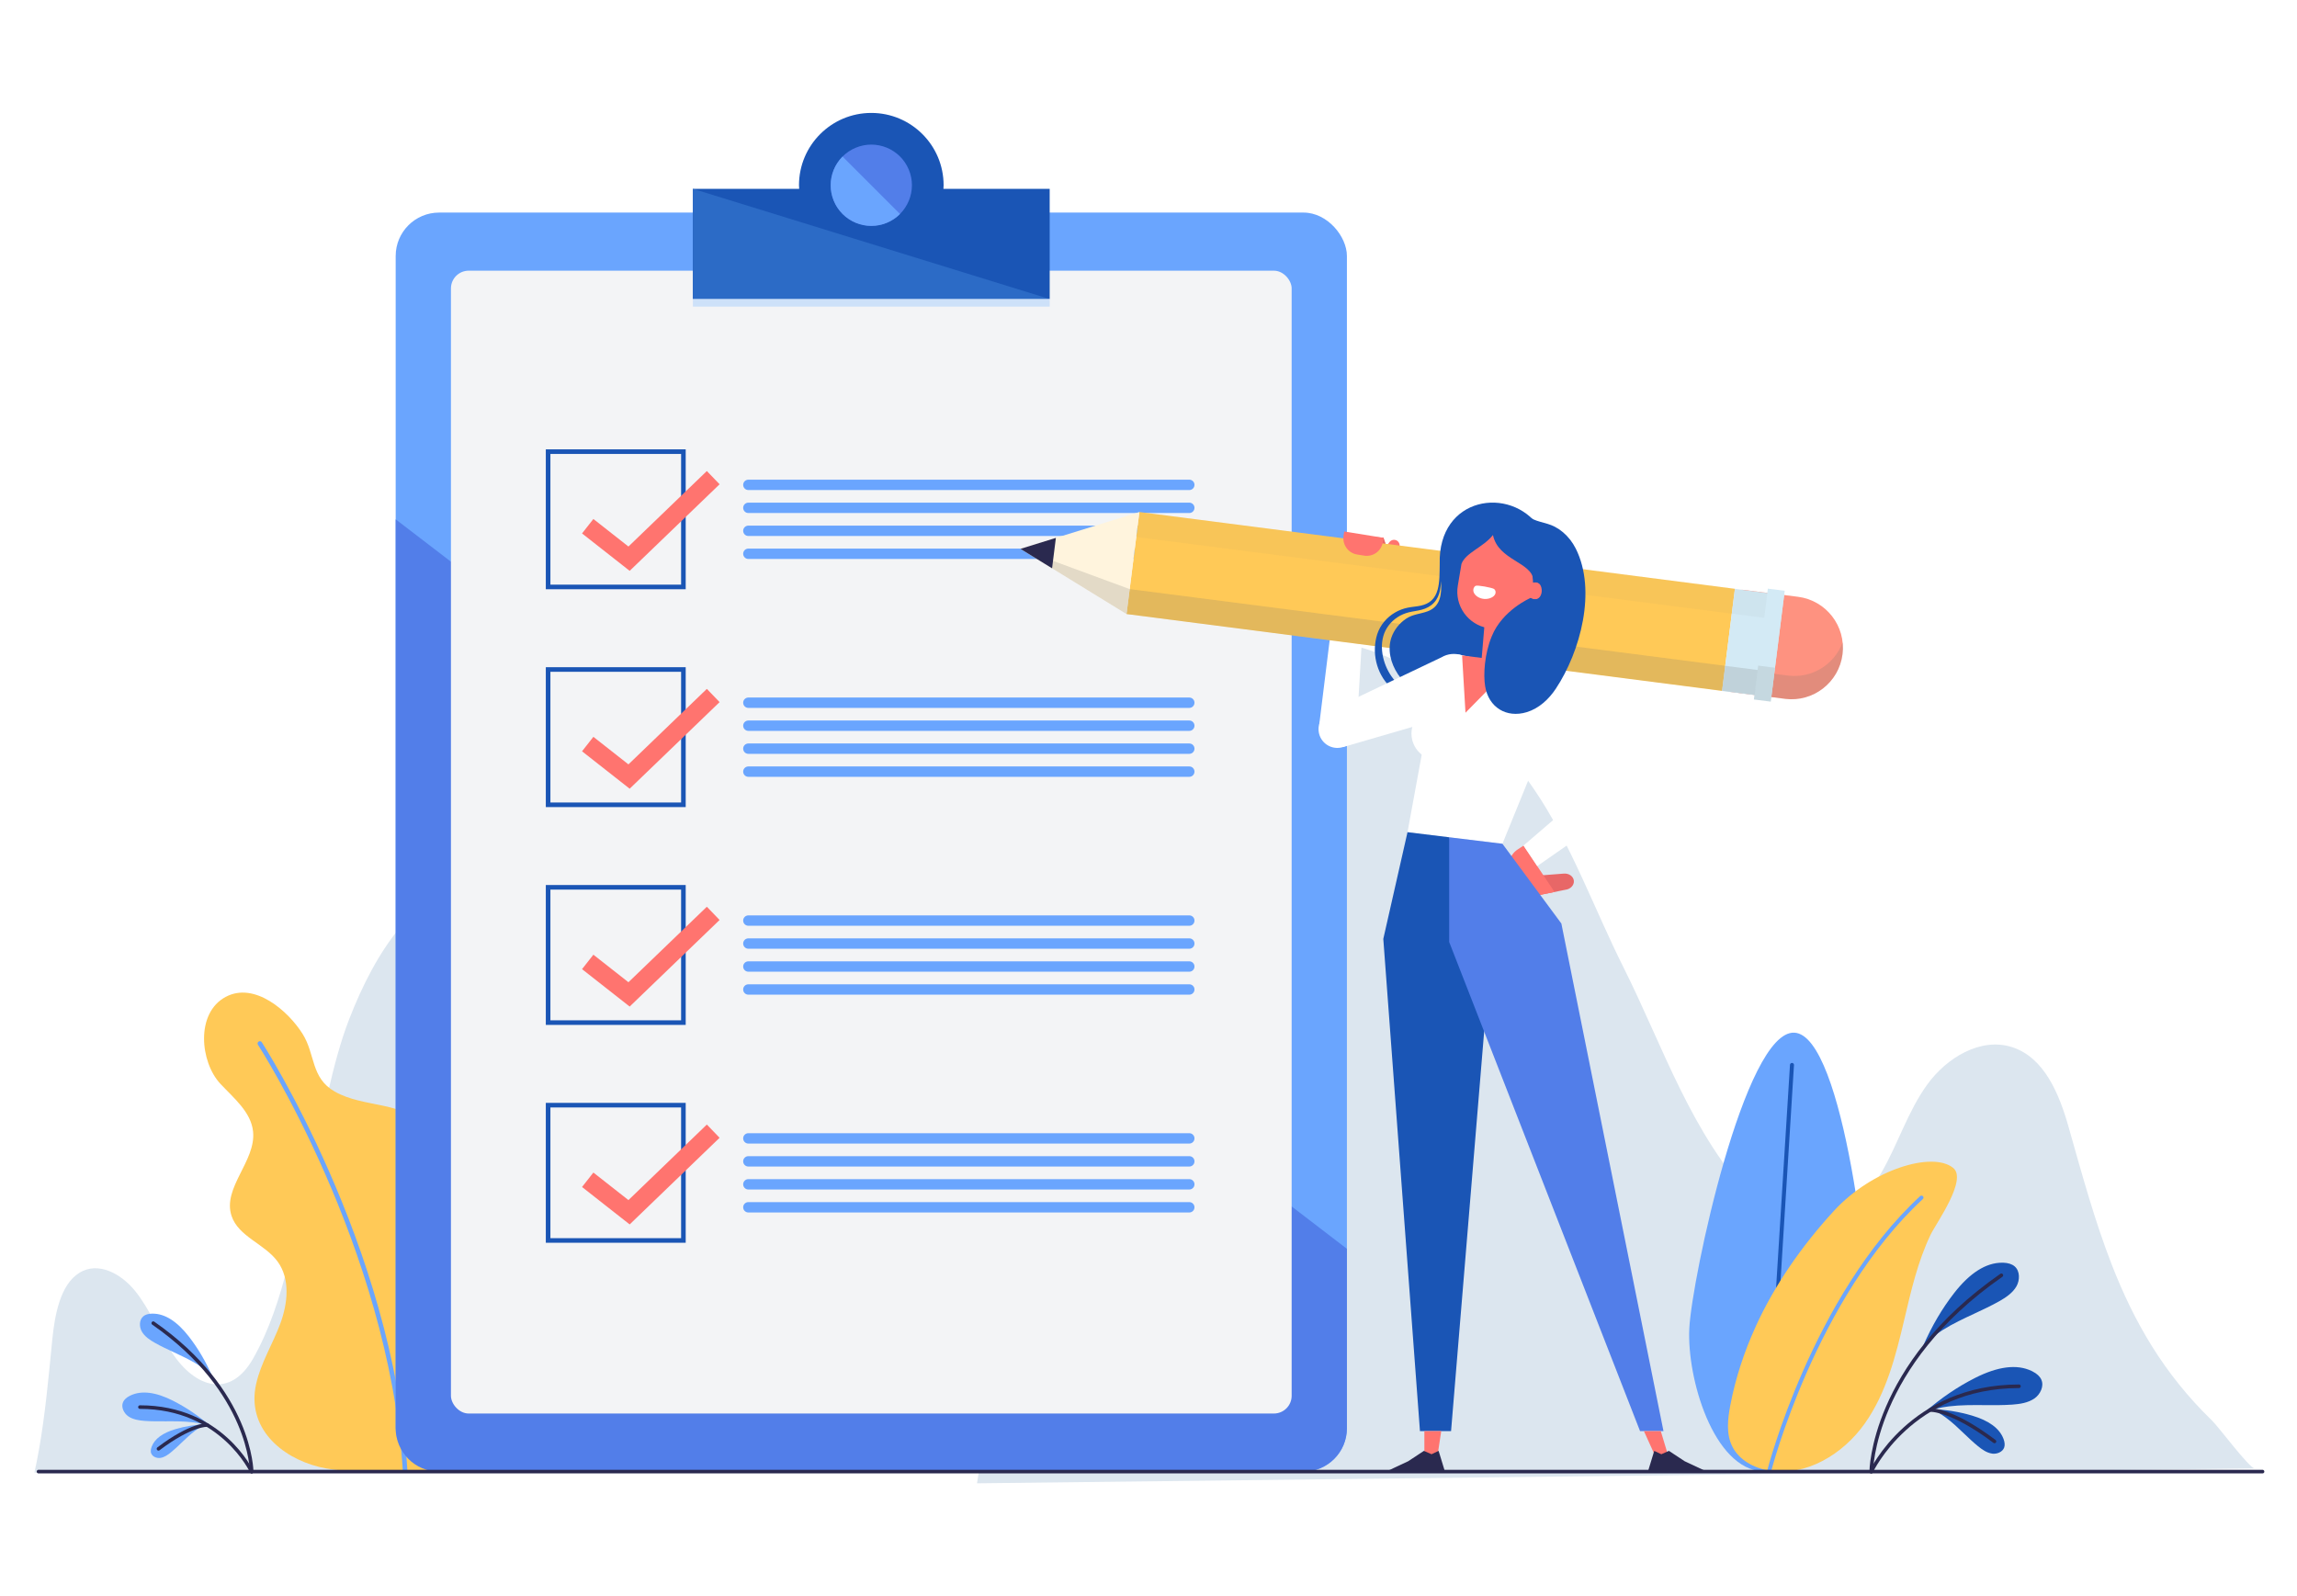 <?xml version="1.0" encoding="UTF-8"?>
<svg xmlns="http://www.w3.org/2000/svg" width="500" height="347.45" xmlns:xlink="http://www.w3.org/1999/xlink" viewBox="0 0 500 347.45">
  <defs>
    <style>
      .cls-1 {
        fill: #527ee9;
      }

      .cls-2 {
        fill: #fff;
      }

      .cls-3 {
        filter: url(#drop-shadow-4);
      }

      .cls-3, .cls-4, .cls-5, .cls-6, .cls-7, .cls-8, .cls-9, .cls-10, .cls-11 {
        fill: none;
      }

      .cls-3, .cls-6, .cls-7, .cls-9, .cls-11 {
        stroke-miterlimit: 10;
      }

      .cls-3, .cls-6, .cls-7, .cls-11 {
        stroke: #ff746f;
        stroke-width: 4px;
      }

      .cls-12 {
        fill: #f3f4f6;
      }

      .cls-4 {
        stroke: #2a294f;
        stroke-width: .78px;
      }

      .cls-4, .cls-5, .cls-8, .cls-10 {
        stroke-linecap: round;
        stroke-linejoin: round;
      }

      .cls-5, .cls-9 {
        stroke: #1a55b5;
      }

      .cls-5, .cls-10 {
        stroke-width: .87px;
      }

      .cls-13 {
        opacity: .05;
      }

      .cls-13, .cls-14, .cls-15, .cls-16 {
        mix-blend-mode: multiply;
      }

      .cls-13, .cls-14, .cls-16 {
        fill: #777470;
      }

      .cls-6 {
        filter: url(#drop-shadow-1);
      }

      .cls-17 {
        isolation: isolate;
      }

      .cls-14 {
        opacity: .15;
      }

      .cls-18 {
        fill: #1a55b5;
      }

      .cls-15 {
        fill: #cde1f9;
      }

      .cls-19 {
        fill: #ff746f;
      }

      .cls-20 {
        fill: #e86767;
      }

      .cls-16 {
        opacity: .2;
      }

      .cls-21 {
        fill: #ffc957;
      }

      .cls-7 {
        filter: url(#drop-shadow-3);
      }

      .cls-22 {
        fill: #dce6ef;
      }

      .cls-23 {
        fill: #d3eaf5;
      }

      .cls-24 {
        fill: #2a294f;
      }

      .cls-8, .cls-10 {
        stroke: #6aa5fe;
      }

      .cls-11 {
        filter: url(#drop-shadow-2);
      }

      .cls-25 {
        fill: #6aa5fe;
      }

      .cls-26 {
        fill: #fff4dd;
      }

      .cls-27 {
        fill: #2c6bc6;
      }

      .cls-28 {
        fill: #fe9280;
      }
    </style>
    <filter id="drop-shadow-1" filterUnits="userSpaceOnUse">
      <feOffset dx="2" dy="2"/>
      <feGaussianBlur result="blur" stdDeviation="0"/>
      <feFlood flood-color="#f3f4f6" flood-opacity="1"/>
      <feComposite in2="blur" operator="in"/>
      <feComposite in="SourceGraphic"/>
    </filter>
    <filter id="drop-shadow-2" filterUnits="userSpaceOnUse">
      <feOffset dx="2" dy="2"/>
      <feGaussianBlur result="blur-2" stdDeviation="0"/>
      <feFlood flood-color="#f3f4f6" flood-opacity="1"/>
      <feComposite in2="blur-2" operator="in"/>
      <feComposite in="SourceGraphic"/>
    </filter>
    <filter id="drop-shadow-3" filterUnits="userSpaceOnUse">
      <feOffset dx="2" dy="2"/>
      <feGaussianBlur result="blur-3" stdDeviation="0"/>
      <feFlood flood-color="#f3f4f6" flood-opacity="1"/>
      <feComposite in2="blur-3" operator="in"/>
      <feComposite in="SourceGraphic"/>
    </filter>
    <filter id="drop-shadow-4" filterUnits="userSpaceOnUse">
      <feOffset dx="2" dy="2"/>
      <feGaussianBlur result="blur-4" stdDeviation="0"/>
      <feFlood flood-color="#f3f4f6" flood-opacity="1"/>
      <feComposite in2="blur-4" operator="in"/>
      <feComposite in="SourceGraphic"/>
    </filter>
  </defs>
  <g class="cls-17">
    <g id="BACKGROUND"/>
    <g id="OBJECTS">
      <g>
        <g>
          <path class="cls-22" d="M459.66,275.22c-3.67-9.42-6.41-19.42-9.4-29.98-2.02-7.12-5.27-15.08-12.31-17.32-6.85-2.18-14.24,2.34-18.45,8.17-4.22,5.83-6.34,12.89-9.95,19.12-6.54,11.28-18.11,16.01-27.68,6.09-13.67-14.17-19.82-33.48-28.49-50.76-6.29-12.54-11.56-27.23-19.49-38.79-12.09-17.63-28.67-32.66-50.71-32.66-13.97,2.12-26.28,14.49-34.62,29.96-8.33,15.47-13.19,33.86-17.33,52.21-7.53,33.37-13.05,67.51-18.56,101.61l278.12-3.24c-1.11,.01-7.92-9.1-9.23-10.36-10.68-10.33-17.09-21.69-21.9-34.04Z"/>
          <g>
            <path class="cls-25" d="M406.87,291.12c-.54,10.81-12.31,29.71-23.12,29.17-10.81-.54-16.58-20.33-16.03-31.14,.54-10.81,12.06-64.91,22.87-64.37,10.81,.54,16.83,55.53,16.28,66.34Z"/>
            <line class="cls-5" x1="390.07" y1="231.8" x2="384.61" y2="319.42"/>
            <path class="cls-21" d="M382.12,288.86c-2.46,5.41-4.34,11.08-5.47,17-.57,3-.94,6.25,.42,8.98,1.48,2.99,4.77,4.73,8.06,5.27,8.04,1.32,16.07-3.6,20.78-10.25,4.71-6.64,6.75-14.76,8.62-22.69,1.47-6.24,2.92-12.57,5.7-18.39,1.19-2.49,8.17-12.12,4.87-14.61-4.51-3.55-17.58,.31-25.95,9.45-6.9,7.53-12.83,15.99-17.04,25.24Z"/>
            <path class="cls-10" d="M385.13,320.11s9.7-37.77,33.13-59.43"/>
          </g>
          <g>
            <path class="cls-18" d="M438.95,279.96c-.83,1.49-2.39,2.5-3.8,3.3-1.74,.98-3.6,1.84-5.39,2.68-2.3,1.07-4.68,2.18-6.88,3.56-1.6,1.01-3.03,2.14-4.22,3.36,1.89-4.29,4.09-8.03,6.69-11.38,3.42-4.4,6.93-6.63,10.44-6.63,.08,0,.16,0,.24,0,1.08,.03,1.93,.3,2.51,.8,1.19,1.02,1.14,3,.41,4.31Z"/>
            <path class="cls-18" d="M442.87,304.38c-1.39,.99-3.23,1.24-4.85,1.36-1.99,.14-4.04,.13-6.02,.11-2.54-.02-5.17-.04-7.74,.27-1.88,.22-3.65,.64-5.25,1.23,3.54-3.07,7.14-5.51,10.92-7.42,4.98-2.52,9.1-3.03,12.27-1.53,.07,.03,.15,.07,.22,.11,.97,.49,1.62,1.1,1.93,1.8,.64,1.44-.25,3.2-1.47,4.07Z"/>
            <path class="cls-18" d="M433.62,316.4c-1.15-.16-2.19-.9-3.05-1.6-1.06-.86-2.07-1.83-3.05-2.76-1.25-1.2-2.55-2.44-3.98-3.49-1.04-.77-2.12-1.39-3.19-1.85,3.2,.13,6.13,.6,8.91,1.43,3.65,1.08,5.95,2.76,6.82,4.99,.02,.05,.04,.1,.06,.16,.25,.7,.29,1.3,.12,1.8-.36,1.01-1.62,1.47-2.64,1.33Z"/>
            <path class="cls-4" d="M407.32,320.32s.11-23.11,28.33-42.73"/>
            <path class="cls-4" d="M407.32,320.32s8.67-18.57,32.16-18.57"/>
            <path class="cls-4" d="M420.1,306.92s4.55-.33,14.05,6.83"/>
          </g>
        </g>
        <g>
          <path class="cls-22" d="M164.8,320.52c-6.52-24.66-13.08-49.33-20.75-73.21-4.32-13.47-9.1-26.88-15.73-37.65-6.63-10.77-15.41-18.72-24.23-18.67-13.58,2.63-22.35,16.04-28.1,30.9-3.77,9.74-5.6,21.54-8.26,31.84-3.67,14.18-5.6,29.61-12.65,42.01-4.94,8.69-12.53,6.47-17.65-1.33-2.82-4.31-4.82-9.43-7.98-13.36-3.16-3.93-8.15-6.49-12.16-4.01-4.13,2.55-5.36,8.99-5.92,14.65-.82,8.39-1.55,16.32-2.9,23.93-.29,1.66-.62,3.29-.98,4.92H164.8Z"/>
          <path class="cls-21" d="M106.47,286.48c-4.08-4.7-9.24-8.76-10.86-14.69-1.19-4.33-.25-8.92,.21-13.39s.3-9.41-2.59-12.85c-2.38-2.84-6.15-4.07-9.77-4.85-3.62-.78-7.4-1.27-10.61-3.11-5.22-2.99-4.18-8.08-6.98-12.54-3.14-5.01-10.46-11.4-16.72-8.07-6.64,3.52-5.59,14.22-1.17,18.94,2.93,3.13,6.68,6.14,7.11,10.4,.65,6.42-6.71,12.21-4.69,18.34,1.5,4.53,7.2,6.08,10.02,9.93,2.79,3.81,2.23,9.14,.58,13.56-1.64,4.42-4.23,8.51-5.25,13.12-2.09,9.42,5.3,15.94,13.73,18.04,7.74,1.93,24.44,1.02,24.44,1.02,5.96-2.08,12.57-7.32,15.84-13.04,2.48-4.32,2.82-9.8,.9-14.4-.99-2.37-2.5-4.44-4.2-6.4Z"/>
          <path class="cls-8" d="M56.57,227.14s28.51,44.04,31.61,92.94"/>
          <g>
            <path class="cls-25" d="M31.17,286.54c.44-.38,1.08-.58,1.9-.6,.06,0,.12,0,.18,0,2.65,0,5.31,1.69,7.89,5.02,1.96,2.53,3.63,5.36,5.06,8.6-.9-.92-1.98-1.78-3.19-2.54-1.66-1.04-3.46-1.88-5.2-2.69-1.36-.63-2.76-1.28-4.08-2.03-1.07-.6-2.25-1.37-2.87-2.49-.56-.99-.59-2.48,.31-3.26Z"/>
            <path class="cls-25" d="M26.79,305.19c.24-.53,.73-.99,1.46-1.36,.05-.03,.11-.06,.16-.08,2.4-1.14,5.52-.75,9.28,1.16,2.86,1.45,5.58,3.29,8.25,5.61-1.21-.45-2.55-.76-3.97-.93-1.95-.23-3.94-.22-5.86-.21-1.5,0-3.04,.02-4.55-.09-1.22-.09-2.62-.28-3.66-1.02-.93-.66-1.6-1.99-1.11-3.08Z"/>
            <path class="cls-25" d="M32.9,316.34c-.13-.37-.1-.83,.09-1.36,.01-.04,.03-.08,.04-.12,.66-1.69,2.39-2.96,5.16-3.78,2.1-.62,4.32-.98,6.74-1.08-.81,.35-1.63,.82-2.41,1.4-1.08,.8-2.06,1.74-3.01,2.64-.74,.71-1.5,1.44-2.3,2.09-.65,.53-1.43,1.09-2.3,1.21-.77,.11-1.73-.24-2-1.01Z"/>
            <path class="cls-4" d="M54.78,320.32s-.08-17.48-21.42-32.31"/>
            <path class="cls-4" d="M54.78,320.32s-6.55-14.04-24.32-14.04"/>
            <path class="cls-4" d="M45.12,310.19s-3.44-.25-10.62,5.17"/>
          </g>
        </g>
        <g>
          <rect class="cls-25" x="86.13" y="46.27" width="207.06" height="274.05" rx="9.45" ry="9.45"/>
          <path class="cls-1" d="M86.13,113.04v197.84c0,5.22,4.23,9.45,9.45,9.45h188.16c5.22,0,9.45-4.23,9.45-9.45v-39.05L86.13,113.04Z"/>
          <rect class="cls-12" x="98.16" y="58.92" width="183" height="248.76" rx="3.86" ry="3.86"/>
          <g>
            <path class="cls-18" d="M205.36,41.1c.01-.26,.04-.51,.04-.78,0-8.69-7.05-15.74-15.74-15.74s-15.74,7.05-15.74,15.74c0,.26,.03,.52,.04,.78h-23.13v23.99h77.66v-23.99h-23.13Z"/>
            <polygon class="cls-27" points="150.83 41.1 150.83 65.09 228.49 65.09 150.83 41.1"/>
            <circle class="cls-1" cx="189.66" cy="40.32" r="8.84" transform="translate(-.91 76.08) rotate(-22.63)"/>
            <path class="cls-25" d="M183.41,34.08c-3.45,3.45-3.45,9.05,0,12.5,3.45,3.45,9.05,3.45,12.5,0l-12.5-12.5Z"/>
            <rect class="cls-15" x="150.83" y="65.09" width="77.66" height="1.65"/>
          </g>
        </g>
        <g>
          <g>
            <rect class="cls-9" x="119.31" y="98.31" width="29.45" height="29.45"/>
            <polyline class="cls-6" points="125.93 112.54 134.93 119.61 153.25 101.97"/>
            <g>
              <path class="cls-25" d="M258.88,106.67h-95.98c-.63,0-1.13-.51-1.13-1.13h0c0-.63,.51-1.13,1.13-1.13h95.98c.63,0,1.13,.51,1.13,1.13h0c0,.63-.51,1.13-1.13,1.13Z"/>
              <path class="cls-25" d="M258.88,111.67h-95.98c-.63,0-1.13-.51-1.13-1.13h0c0-.63,.51-1.13,1.13-1.13h95.98c.63,0,1.13,.51,1.13,1.13h0c0,.63-.51,1.13-1.13,1.13Z"/>
              <path class="cls-25" d="M258.88,116.67h-95.98c-.63,0-1.13-.51-1.13-1.13h0c0-.63,.51-1.13,1.13-1.13h95.98c.63,0,1.13,.51,1.13,1.13h0c0,.63-.51,1.13-1.13,1.13Z"/>
              <path class="cls-25" d="M258.88,121.67h-95.98c-.63,0-1.13-.51-1.13-1.13h0c0-.63,.51-1.13,1.13-1.13h95.98c.63,0,1.13,.51,1.13,1.13h0c0,.63-.51,1.13-1.13,1.13Z"/>
            </g>
          </g>
          <g>
            <rect class="cls-9" x="119.31" y="145.73" width="29.45" height="29.45"/>
            <polyline class="cls-11" points="125.93 159.96 134.93 167.03 153.25 149.39"/>
            <g>
              <path class="cls-25" d="M258.88,154.09h-95.98c-.63,0-1.13-.51-1.13-1.13h0c0-.63,.51-1.13,1.13-1.13h95.98c.63,0,1.13,.51,1.13,1.13h0c0,.63-.51,1.13-1.13,1.13Z"/>
              <path class="cls-25" d="M258.88,159.09h-95.98c-.63,0-1.13-.51-1.13-1.13h0c0-.63,.51-1.13,1.13-1.13h95.98c.63,0,1.13,.51,1.13,1.13h0c0,.63-.51,1.13-1.13,1.13Z"/>
              <path class="cls-25" d="M258.88,164.09h-95.98c-.63,0-1.13-.51-1.13-1.13h0c0-.63,.51-1.13,1.13-1.13h95.98c.63,0,1.13,.51,1.13,1.13h0c0,.63-.51,1.13-1.13,1.13Z"/>
              <path class="cls-25" d="M258.88,169.09h-95.98c-.63,0-1.13-.51-1.13-1.13h0c0-.63,.51-1.13,1.13-1.13h95.98c.63,0,1.13,.51,1.13,1.13h0c0,.63-.51,1.13-1.13,1.13Z"/>
            </g>
          </g>
          <g>
            <rect class="cls-9" x="119.31" y="193.14" width="29.45" height="29.45"/>
            <polyline class="cls-7" points="125.93 207.38 134.93 214.45 153.25 196.81"/>
            <g>
              <path class="cls-25" d="M258.88,201.51h-95.98c-.63,0-1.13-.51-1.13-1.13h0c0-.63,.51-1.13,1.13-1.13h95.98c.63,0,1.13,.51,1.13,1.13h0c0,.63-.51,1.13-1.13,1.13Z"/>
              <path class="cls-25" d="M258.88,206.51h-95.98c-.63,0-1.13-.51-1.13-1.13h0c0-.63,.51-1.13,1.13-1.13h95.98c.63,0,1.13,.51,1.13,1.13h0c0,.63-.51,1.13-1.13,1.13Z"/>
              <path class="cls-25" d="M258.88,211.51h-95.98c-.63,0-1.13-.51-1.13-1.13h0c0-.63,.51-1.13,1.13-1.13h95.98c.63,0,1.13,.51,1.13,1.13h0c0,.63-.51,1.13-1.13,1.13Z"/>
              <path class="cls-25" d="M258.88,216.51h-95.98c-.63,0-1.13-.51-1.13-1.13h0c0-.63,.51-1.13,1.13-1.13h95.98c.63,0,1.13,.51,1.13,1.13h0c0,.63-.51,1.13-1.13,1.13Z"/>
            </g>
          </g>
          <g>
            <rect class="cls-9" x="119.31" y="240.56" width="29.45" height="29.45"/>
            <polyline class="cls-3" points="125.93 254.8 134.93 261.87 153.25 244.22"/>
            <g>
              <path class="cls-25" d="M258.88,248.92h-95.98c-.63,0-1.13-.51-1.13-1.13h0c0-.63,.51-1.13,1.13-1.13h95.98c.63,0,1.13,.51,1.13,1.13h0c0,.63-.51,1.13-1.13,1.13Z"/>
              <path class="cls-25" d="M258.88,253.92h-95.98c-.63,0-1.13-.51-1.13-1.13h0c0-.63,.51-1.13,1.13-1.13h95.98c.63,0,1.13,.51,1.13,1.13h0c0,.63-.51,1.13-1.13,1.13Z"/>
              <path class="cls-25" d="M258.88,258.92h-95.98c-.63,0-1.13-.51-1.13-1.13h0c0-.63,.51-1.13,1.13-1.13h95.98c.63,0,1.13,.51,1.13,1.13h0c0,.63-.51,1.13-1.13,1.13Z"/>
              <path class="cls-25" d="M258.88,263.92h-95.98c-.63,0-1.13-.51-1.13-1.13h0c0-.63,.51-1.13,1.13-1.13h95.98c.63,0,1.13,.51,1.13,1.13h0c0,.63-.51,1.13-1.13,1.13Z"/>
            </g>
          </g>
        </g>
        <g>
          <path class="cls-28" d="M301.6,123.57c-.61,.47-6.16,3.75-6.16,3.75l-3.94-5.04,1.17-5.75,8.48,.53,1.48,4.29c.35,1.02-.28,1.65-1.03,2.23Z"/>
          <path class="cls-20" d="M301.15,117.05l1.28,3.76-3.91,1.57c-.74,.32-1.58,.38-2.36,.17-1.72-.46-2.85-2.13-2.63-3.9l.25-2.07,7.37,.46Z"/>
          <path class="cls-19" d="M299.23,122.08l3.39,.49,1.86-3.18c.36-.57,.19-1.33-.38-1.7h0c-.57-.36-1.33-.19-1.7,.38l-3.17,4Z"/>
          <polygon class="cls-2" points="296.66 135.68 289.67 137.45 287.17 157.69 295.36 158.02 296.66 135.68"/>
          <g>
            <path class="cls-28" d="M388.56,152.11l-12.22-1.54,2.8-22.21,12.22,1.54c6.13,.77,10.48,6.37,9.71,12.51h0c-.77,6.13-6.37,10.48-12.51,9.71Z"/>
            <path class="cls-16" d="M389.2,147.05l-12.22-1.54-.64,5.06,12.22,1.54c6.13,.77,11.73-3.57,12.51-9.71,.11-.87,.11-1.73,.03-2.57-1.76,4.77-6.63,7.88-11.89,7.22Z"/>
            <polygon class="cls-21" points="374.86 150.39 245.22 133.66 248.02 111.45 377.65 128.17 374.86 150.39"/>
            <polygon class="cls-26" points="222.13 119.47 245.22 133.66 248.02 111.45 222.13 119.47"/>
            <polygon class="cls-16" points="222.13 119.47 245.22 133.66 245.91 128.23 222.13 119.47"/>
            <polygon class="cls-24" points="229.84 117.08 222.13 119.47 229.01 123.7 229.84 117.08"/>
            <rect class="cls-23" x="376.21" y="128.76" width="10.81" height="22.39" transform="translate(20.47 -46.57) rotate(7.18)"/>
            <rect class="cls-23" x="383.3" y="128.24" width="3.7" height="24.31" transform="translate(20.55 -47.01) rotate(7.18)"/>
            <polygon class="cls-16" points="381.92 151.27 245.22 133.66 245.91 128.23 382.6 145.84 381.92 151.27"/>
            <polygon class="cls-13" points="384.03 134.49 247.33 116.88 248.02 111.45 384.71 129.06 384.03 134.49"/>
            <rect class="cls-14" x="382.25" y="145.06" width="3.7" height="7.43" transform="translate(21.59 -46.81) rotate(7.18)"/>
          </g>
          <path class="cls-20" d="M332.33,195.37l1.84-4.73,6.17-.48c1.14-.12,2.14,.57,2.25,1.54h0c.1,.97-.73,1.86-1.87,1.98l-8.39,1.69Z"/>
          <path class="cls-19" d="M329.15,190.66l3.18,4.71,6.05-1.22-6.74-10.09-1.31,.86c-1.91,1.26-2.44,3.83-1.18,5.74Z"/>
          <path class="cls-18" d="M335.1,114.79c-6.29-9.16-22.12-6.72-21.71,7.96,0,.04,0,.09,0,.13-.04,1.86,.02,3.76-.46,5.51-.25,.89-.67,1.71-1.32,2.3-.64,.6-1.47,.95-2.34,1.14-.88,.2-1.84,.24-2.82,.44-.99,.2-1.95,.56-2.82,1.08-1.75,1.02-3.18,2.69-3.83,4.66-1.25,3.92-.25,8.46,2.7,11.41,.74,.72,1.6,1.34,2.55,1.78,.94,.46,2.01,.63,2.88,.81,1.83,.4,3.68,.93,5.56,1.3l.05-.16c-1.74-.8-3.45-1.64-5.29-2.28-.96-.34-1.78-.53-2.53-.99-.74-.44-1.43-.98-2.01-1.63-1.16-1.29-2.01-2.88-2.49-4.58-.48-1.7-.58-3.53-.1-5.22,.47-1.68,1.6-3.14,3.1-4.11,.74-.49,1.58-.84,2.45-1.06,.88-.22,1.84-.31,2.81-.57,.97-.25,1.93-.74,2.64-1.5,.72-.75,1.13-1.72,1.33-2.68,.14-.68,.21-1.37,.23-2.05,.17,2.74-.07,5.52-2.88,6.57-1.62,.61-3.2,.61-4.71,1.61-1.48,.99-2.65,2.45-3.22,4.13-1.76,5.19,2.83,11.91,8.24,12.49,2.24,.24,4.48,.78,6.69,1.18,.62,.11,9.32,1.89,9.39,1.69l10.07-29.81-2.16-9.54Z"/>
          <polygon class="cls-2" points="334.62 188.52 355.04 174.28 352.19 166.39 331.63 184.05 334.62 188.52"/>
          <path class="cls-2" d="M349.59,172.33c.97,2.04,3.41,2.92,5.45,1.95,2.04-.97,2.92-3.41,1.95-5.45-.97-2.04-3.41-2.92-5.45-1.95-2.04,.97-2.92,3.41-1.95,5.45Z"/>
          <path class="cls-2" d="M350.61,173.8l5.82-5.76-16.81-18.91c-1.91-2.58-5.66-2.86-7.94-.61h0c-2.28,2.25-2.03,8.52,.52,10.46l18.4,14.81Z"/>
          <rect class="cls-19" x="322.76" y="133.51" width="6.91" height="14.47" transform="translate(639.38 308.53) rotate(-175.16)"/>
          <path class="cls-2" d="M290.83,154.62c-2.26,.15-3.96,2.1-3.81,4.36,.15,2.26,2.1,3.96,4.36,3.81,2.26-.15,3.96-2.1,3.81-4.36-.15-2.26-2.1-3.96-4.36-3.81Z"/>
          <path class="cls-2" d="M288.25,155.23l4.15,7.37,25.35-7.37c3.11-.79,4.79-6.67,3.57-9.63h0c-1.22-2.96-4.79-4.16-7.55-2.52l-25.52,12.16Z"/>
          <path class="cls-2" d="M327.04,183.66l12.83-31.48c.65-2.58-1.09-5.14-3.72-5.5l-18.42-4.18c-2.63-.36-4.99,1.65-5.05,4.31l-6.3,34.33,20.67,2.52Z"/>
          <path class="cls-19" d="M324.97,116.47c-2.13,2.69-5.95,3.82-6.85,6.29l-.19,1.14c0,.05,0,.1,0,.16l-.02-.04-.58,3.45c-.74,4.37,2.21,8.51,6.58,9.25,4.37,.74,8.51-2.21,9.25-6.58l.66-3.89c-.45-3.96-7.68-4.26-8.84-9.79Z"/>
          <path class="cls-19" d="M332.32,128.31c-.17,1.01,.51,1.98,1.53,2.15,1.01,.17,1.98-.51,2.15-1.53,.17-1.01-.51-1.98-1.53-2.15-1.01-.17-1.98,.51-2.15,1.53Z"/>
          <polygon class="cls-18" points="315.45 182.25 324.68 205.04 315.86 311.51 309.09 311.51 301.11 204.37 306.38 181.14 315.45 182.25"/>
          <polygon class="cls-1" points="315.45 182.25 315.45 205.04 357 311.51 362.1 311.51 339.87 201.02 327.04 183.66 315.45 182.25"/>
          <polygon class="cls-19" points="312.88 317.07 310.05 317.07 310.05 311.51 313.72 311.51 312.88 317.07"/>
          <polygon class="cls-24" points="309.95 315.81 311.61 316.54 313.15 315.81 314.53 320.32 301.72 320.32 306.54 318.06 309.95 315.81"/>
          <polygon class="cls-19" points="360.36 317.07 363.19 317.07 361.51 311.51 357.84 311.51 360.36 317.07"/>
          <polygon class="cls-24" points="363.29 315.81 361.63 316.54 360.09 315.81 358.71 320.32 371.52 320.32 366.7 318.06 363.29 315.81"/>
          <path class="cls-2" d="M318.86,159.67c0,3.21-2.6,5.81-5.81,5.81s-5.81-2.6-5.81-5.81,2.6-5.81,5.81-5.81,5.81,2.6,5.81,5.81Z"/>
          <polygon class="cls-19" points="318.26 142.66 319 155.14 329.79 144.15 318.26 142.66"/>
          <path class="cls-18" d="M341.75,117.44c-.92-1.18-2.05-2.13-3.3-2.78-2.03-1.07-4.32-.95-6.18-2.55l1.45,14.65c2.67-.76,2.51,4.99-.57,3.4,0,0-6.11,2.62-8.43,8.34-1.59,3.84-1.86,8.33-1.44,10.89,.75,4.59,4.64,6.97,9.07,5.62,2.64-.81,4.79-2.8,6.32-5.11,5.35-8.08,8.91-21.36,4.34-30.48-.36-.71-.78-1.37-1.25-1.98Z"/>
          <path class="cls-19" d="M297.82,114.25h.94v8.67h-.94c-1.97,0-3.56-1.6-3.56-3.56v-1.54c0-1.97,1.6-3.56,3.56-3.56Z" transform="translate(132.3 392.48) rotate(-80.85)"/>
          <path class="cls-2" d="M325.22,128.2c-.48-.3-3.64-.89-4.02-.68-.41,.23-.58,.77-.47,1.23,.11,.46,.45,.83,.83,1.1,.88,.6,2.08,.7,3.05,.25,.37-.17,.71-.43,.87-.81,.16-.37,.07-.87-.27-1.08Z"/>
        </g>
        <line class="cls-4" x1="8.38" y1="320.32" x2="492.5" y2="320.32"/>
      </g>
    </g>
  </g>
</svg>